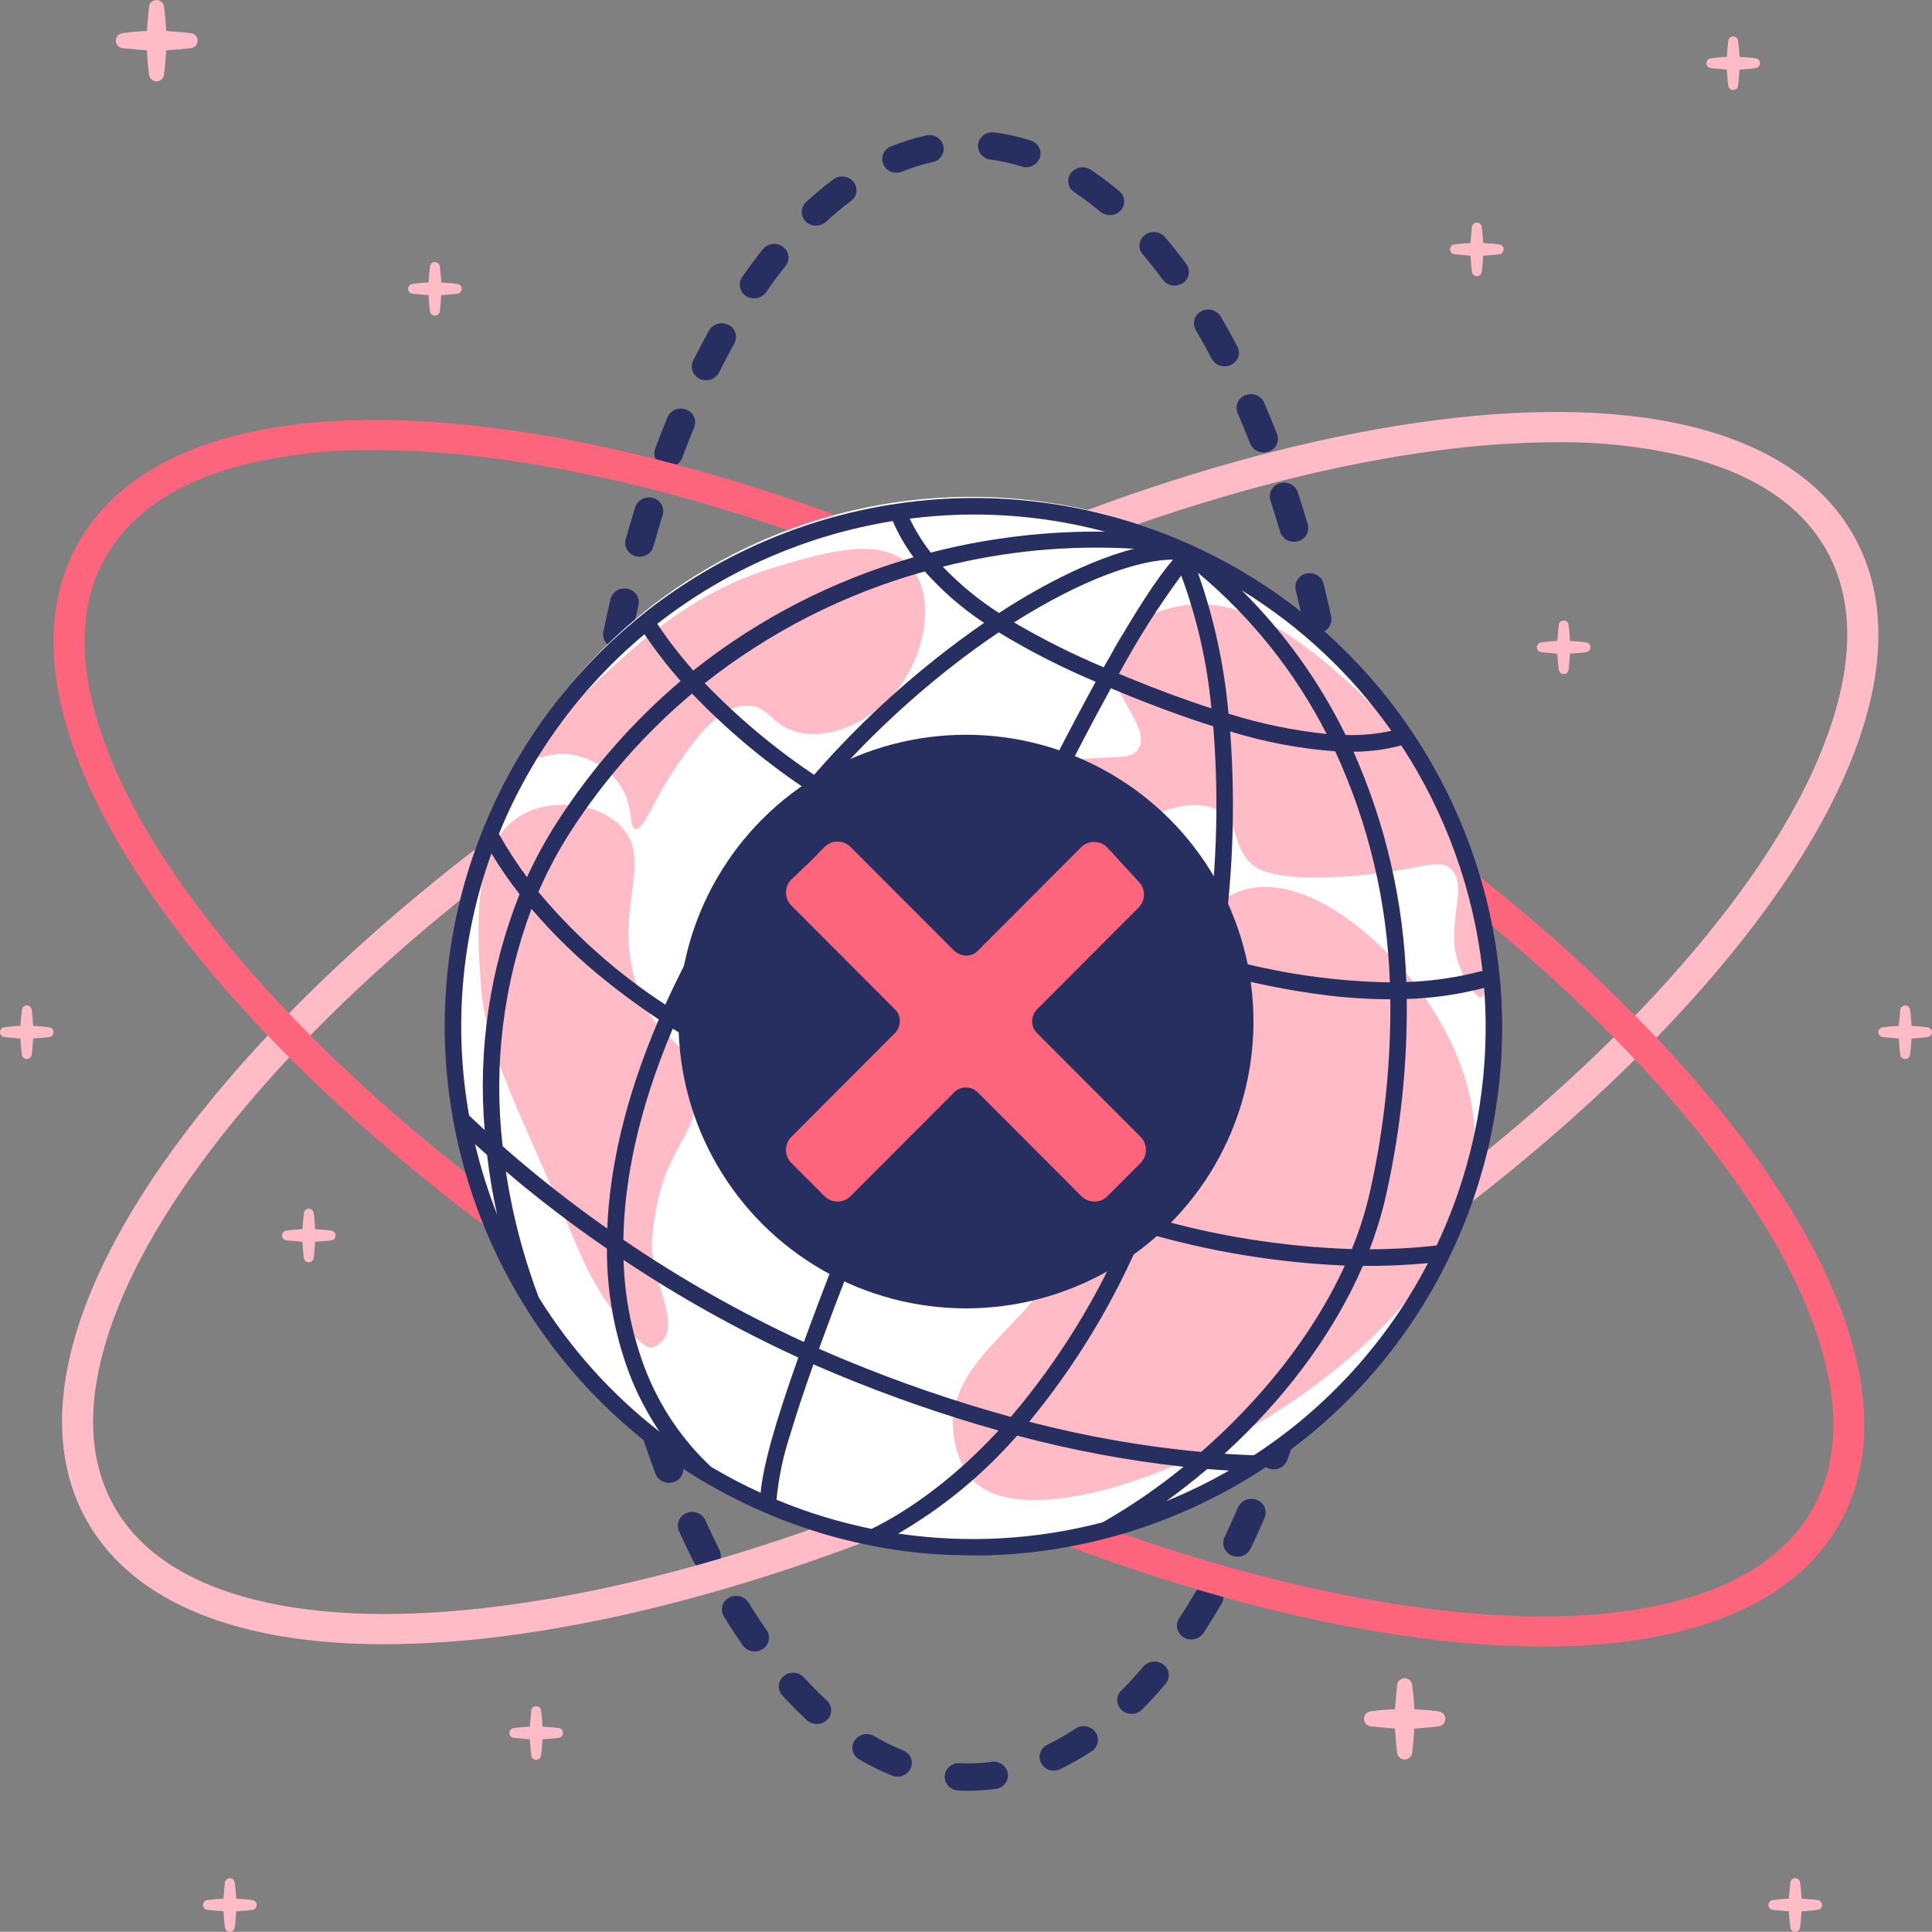 <?xml version="1.0" encoding="UTF-8"?>
<svg id="Calque_2" data-name="Calque 2" xmlns="http://www.w3.org/2000/svg" width="300.004" height="299.97" viewBox="0 0 300.004 299.97">
  <rect x="0" y="0" width="300.004" height="299.97" fill="#808080" stroke="none"/>
  <g id="ILLUSTRATIONS">
    <g id="Groupe_2890" data-name="Groupe 2890">
      <g id="Groupe_2870" data-name="Groupe 2870">
        <path id="Tracé_8303" data-name="Tracé 8303" d="m150.451,278.073c-.554,0-1.114-.015-1.66-.045-1.195-.035-2.135-1.031-2.101-2.226 0-.005 0-.011.001-.016.102-1.199,1.152-2.092,2.352-2,1.647.088,3.299.021,4.934-.2,1.19-.186,2.31.614,2.52,1.8.149,1.174-.682,2.247-1.856,2.396-.012.001-.023.003-.035.004-1.378.187-2.767.281-4.158.282l.003.005Zm-11.085-2.194c-.296 0-.589-.057-.863-.167-1.754-.708-3.453-1.546-5.083-2.506-.996-.558-1.351-1.818-.793-2.814.021-.037.042-.073.065-.108.677-1.006,2.021-1.31,3.066-.694h0c1.434.847,2.929,1.585,4.473,2.209,1.081.403,1.631,1.606,1.228,2.687-.012.031-.024.062-.037.093-.369.802-1.175,1.311-2.057,1.3h.001Zm24.285-.935c-1.202.029-2.199-.921-2.23-2.122.007-.816.483-1.556,1.223-1.9,1.502-.729,2.952-1.561,4.34-2.49,1.006-.672,2.362-.45,3.1.509.679.914.488,2.206-.426,2.885-.035.026-.071.051-.108.075l-.017.011c-1.561,1.045-3.192,1.98-4.882,2.8-.312.151-.654.23-1,.231v.001Zm-36.813-7.239c-.572.003-1.125-.209-1.548-.595-1.338-1.238-2.617-2.53-3.837-3.877-.757-.846-.686-2.146.161-2.903.035-.031.071-.061.107-.09.933-.741,2.277-.648,3.1.214,1.165,1.283,2.361,2.495,3.565,3.6.843.759.912,2.057.154,2.901-.031.034-.063.067-.095.099-.429.42-1.007.653-1.607.65l.001.001Zm48.869-1.578c-1.201.028-2.199-.923-2.228-2.124.002-.551.224-1.079.616-1.466,1.2-1.2,2.344-2.445,3.431-3.736.798-.916,2.17-1.056,3.136-.319.912.68,1.1,1.97.42,2.881-.027.037-.056.073-.086.108h0c-1.167,1.38-2.391,2.713-3.674,4-.43.424-1.01.661-1.614.657l-.001-.001Zm-58.519-9.686c-.738.006-1.432-.349-1.859-.951-1.016-1.467-1.989-2.956-2.918-4.468-.604-.97-.307-2.246.663-2.85.035-.022.071-.042.107-.062,1.052-.602,2.391-.28,3.055.734l.02.033c.887,1.447,1.816,2.869,2.787,4.267.651.935.421,2.221-.514,2.872-.036.025-.073.049-.111.072-.368.232-.795.354-1.23.354l0-.001Zm67.79-1.869c-1.201.027-2.198-.925-2.226-2.126.001-.401.12-.793.341-1.128.933-1.421,1.828-2.865,2.685-4.332.625-1.038,1.951-1.409,3.023-.845,1.027.507,1.449,1.75.942,2.778-.017.035-.036.07-.055.104l-.017.029c-.893,1.533-1.826,3.042-2.8,4.525-.423.627-1.133 1-1.889.993l-.004.002Zm-75.262-10.837c-.846.009-1.625-.459-2.013-1.211-.786-1.574-1.539-3.162-2.26-4.765-.473-1.05-.005-2.286,1.045-2.759.033-.015.065-.028.099-.041,1.113-.478,2.404.002,2.936,1.09l.015.033c.698,1.551,1.428,3.089,2.189,4.613.506,1.032.08,2.279-.951,2.785-.033.016-.067.032-.101.046-.301.137-.628.208-.959.209Zm82.452-2.017c-1.201.027-2.198-.924-2.227-2.125 0-.304.069-.605.2-.879.733-1.538,1.436-3.088,2.109-4.651.505-1.099,1.785-1.608,2.907-1.157,1.085.395,1.645,1.595,1.25,2.68-.011.031-.023.062-.036.092-.694,1.611-1.419,3.211-2.176,4.8-.382.77-1.171,1.253-2.03,1.243l.003-.003Zm-88.287-11.457c-.925.012-1.762-.55-2.1-1.411-.611-1.637-1.197-3.281-1.757-4.934-.357-1.106.25-2.293,1.356-2.65.026-.009.053-.017.08-.024,1.151-.371,2.389.234,2.805,1.369h0c.545,1.612,1.116,3.216,1.713,4.812.392,1.092-.175,2.294-1.266,2.686-.027.01-.055.019-.083.028-.24.082-.492.123-.745.124h-.003Zm93.9-2.1c-1.201.028-2.198-.922-2.228-2.123 0-.235.041-.467.12-.688.564-1.572,1.119-3.2,1.649-4.834.384-1.146,1.606-1.782,2.765-1.44,1.13.286,1.815,1.433,1.53,2.564-.006.024-.013.048-.02.072-.006.019-.012.039-.018.057-.538,1.659-1.101,3.311-1.689,4.954-.33.875-1.172,1.449-2.107,1.438h-.002Zm-98.439-11.823c-.988.014-1.865-.628-2.15-1.574-.47-1.675-.918-3.355-1.345-5.04-.278-1.137.419-2.284,1.556-2.561.021-.005.043-.01.064-.015,1.169-.298,2.364.385,2.7,1.544l.009.036c.417,1.65.856,3.295,1.317,4.935.296,1.132-.382,2.289-1.514,2.585-.021.005-.042.011-.063.015-.188.048-.382.072-.576.072l.002.003Zm102.8-2.152c-1.203.027-2.201-.925-2.229-2.128-0-.177.023-.353.069-.524.442-1.645.863-3.295,1.262-4.95.302-1.168,1.479-1.884,2.656-1.616,1.155.209,1.921,1.315,1.712,2.47-.004.02-.008.041-.012.061l-.009.037c-.409,1.7-.842,3.4-1.288,5.052-.276.959-1.159,1.614-2.157,1.6l-.004-.002Zm-106.234-12.053c-1.042.017-1.954-.699-2.183-1.716-.345-1.679-.678-3.4-.989-5.107-.196-1.162.587-2.263,1.749-2.459.017-.003.034-.005.051-.008,1.185-.226,2.333.534,2.588,1.713v.028c.305,1.675.628,3.346.971,5.015.213,1.159-.553,2.272-1.712,2.485-.017.003-.034.006-.052.009-.14.026-.282.039-.425.039l.002.001Zm109.525-2.183c-1.202.03-2.2-.92-2.231-2.122-0-.131.013-.262.038-.391.326-1.671.633-3.346.922-5.025.22-1.185,1.347-1.977,2.536-1.782,1.174.139,2.013,1.204,1.874,2.378-.002.013-.003.027-.005.04,0,.016-.006.033-.009.05-.293,1.708-.606,3.413-.938,5.115-.221,1.026-1.137,1.753-2.187,1.736v.001Zm-112.006-12.2c-1.09.017-2.028-.767-2.205-1.842-.241-1.714-.463-3.431-.668-5.15-.122-1.18.735-2.236,1.915-2.358.011-.001.022-.002.033-.003,1.194-.161,2.297.666,2.477,1.857v.025c.2,1.69.423,3.394.658,5.064.14,1.176-.699,2.244-1.876,2.384-.012.001-.024.003-.036.004h0c-.099.013-.2.019-.3.019h.002Zm114.35-2.206c-.093-0-.186-.006-.279-.017-1.181-.111-2.048-1.157-1.937-2.338.001-.011.002-.022.003-.033.221-1.689.425-3.379.612-5.071.153-1.195,1.238-2.044,2.435-1.906,1.187.081,2.083,1.109,2.002,2.296-.001.008-.001.017-.002.025v.029c-.189,1.715-.4,3.449-.624,5.154-.167,1.085-1.11,1.88-2.208,1.86l-.002.001Zm-115.961-12.294c-1.136.022-2.1-.829-2.219-1.959-.142-1.723-.266-3.448-.373-5.174-.033-1.196.909-2.192,2.105-2.226.003-0.0.007-0.0.01-0,1.184-.081,2.218.794,2.333,1.975.106,1.7.229,3.409.367,5.094.07,1.19-.838,2.212-2.029,2.282-.006 0-.013.001-.019.001h0c-.057,0-.115.007-.174.007l-.001-0Zm117.44-2.22c-.053,0-.1,0-.158-.005-1.192-.049-2.118-1.055-2.069-2.247 0-.007.001-.013.001-.02h0c.123-1.683.232-3.4.324-5.1.095-1.199,1.139-2.098,2.339-2.012,1.195.029,2.14,1.021,2.111,2.215-0.0.005-0.0.01-0.0.015-.093,1.726-.202,3.451-.329,5.176-.111,1.137-1.078,1.997-2.22,1.974l.001.004Zm-118.223-12.344c-1.18.027-2.168-.89-2.228-2.069-.046-1.727-.076-3.455-.089-5.182.054-1.231,1.096-2.185,2.327-2.131,1.142.05,2.062.956,2.129,2.098.014,1.7.045,3.422.089,5.107.003,1.2-.966,2.175-2.166,2.178h-.062l0-.001Zm118.883-2.224h-.041c-1.2.008-2.18-.958-2.188-2.158-0-.001-0-.003-0-.004h0c.032-1.686.048-3.4.048-5.107v-.18c.052-1.23,1.092-2.186,2.323-2.133,1.157.049,2.084.976,2.133,2.133v.18c0,1.728-.017,3.472-.049,5.184-.051,1.185-1.04,2.111-2.226,2.085Zm-118.883-12.352h-.057c-1.2-.001-2.172-.973-2.171-2.173v-.004h0c.044-1.725.108-3.469.186-5.182.132-1.197,1.202-2.065,2.4-1.948,1.136.061,2.031.991,2.05,2.128-.077,1.701-.138,3.401-.183,5.1-.055,1.182-1.042,2.104-2.225,2.079Zm118.768-2.4c-1.173.025-2.155-.881-2.225-2.052-.06-1.7-.137-3.42-.229-5.1-.05-1.193.876-2.201,2.069-2.251.005-0.0.01-0.0.015-.001,1.199-.098,2.254.788,2.363,1.987v.046c.093,1.708.171,3.451.232,5.18.014,1.198-.946,2.18-2.144,2.194-.002 0-.005 0-.007 0h-.077l.003-.003Zm-117.985-12.16c-.058.001-.117-.001-.175-.007-1.19-.058-2.109-1.069-2.051-2.26 0-.007.001-.014.001-.021h0c.14-1.721.3-3.459.472-5.167.139-1.196,1.213-2.058,2.41-1.935,1.189.067,2.098,1.085,2.032,2.274-0.0.009-.001.018-.002.026v.047c-.171,1.694-.326,3.389-.465,5.086-.12,1.131-1.085,1.981-2.222,1.957Zm117.074-2.4c-1.129.022-2.09-.819-2.217-1.941-.153-1.689-.325-3.4-.513-5.081-.094-1.186.791-2.223,1.977-2.317.008-.001.015-.001.023-.002,1.182-.136,2.258.693,2.428,1.871.19,1.709.365,3.447.521,5.163.081,1.188-.815,2.217-2.003,2.298-.008.001-.016.001-.025.002h0c-.065.005-.13.008-.194.008l.003-.001Zm-115.481-12.1c-1.203.027-2.201-.925-2.23-2.128 0-.093.007-.185.019-.277.24-1.715.498-3.427.775-5.137.24-1.181,1.379-1.955,2.566-1.742,1.165.157,1.986,1.225,1.837,2.391-.268,1.662-.525,3.361-.762,5.05-.177,1.076-1.115,1.86-2.205,1.843Zm113.739-2.382c-1.082.016-2.015-.757-2.2-1.823-.252-1.683-.523-3.364-.813-5.042-.166-1.17.648-2.253,1.818-2.419.014-.002.028-.004.042-.006,1.174-.196,2.294.57,2.537,1.735.295,1.707.571,3.417.828,5.13.15,1.173-.68,2.246-1.854,2.396-.012.002-.024.003-.036.004-.105.015-.212.022-.318.022l-.004.003Zm-111.268-12.009c-1.203.028-2.201-.923-2.23-2.126-0-.136.014-.272.041-.405.348-1.7.716-3.396,1.105-5.087.306-1.167,1.485-1.88,2.661-1.608,1.154.216,1.914,1.326,1.698,2.479-.002.013-.005.025-.007.038-.381,1.66-.743,3.324-1.085,4.992-.229,1.018-1.141,1.735-2.184,1.717l.001 0Zm108.646-2.358c-1.035.018-1.943-.688-2.18-1.695-.361-1.667-.741-3.326-1.142-4.979-.268-1.14.439-2.282,1.579-2.55.021-.005.041-.009.062-.014,1.172-.29,2.363.402,2.69,1.564l.01.044c.4,1.669.8,3.377,1.164,5.076.228,1.153-.523,2.272-1.676,2.5-.018.004-.037.007-.055.01-.149.029-.3.044-.452.044h-0Zm-105.217-11.851c-1.203.027-2.201-.925-2.229-2.128 0-.184.026-.368.075-.545.467-1.676.959-3.346,1.478-5.009.387-1.145,1.611-1.778,2.769-1.434,1.129.29,1.809,1.439,1.52,2.568-.006.024-.013.047-.02.071-.505,1.627-.987,3.26-1.446,4.9-.284.948-1.162,1.592-2.151,1.578l.004-.001Zm101.62-2.32c-.979.014-1.851-.617-2.144-1.551-.48-1.633-.983-3.26-1.51-4.88-.344-1.112.28-2.293,1.392-2.636.025-.008.05-.015.076-.022,1.155-.358,2.386.26,2.788,1.4.539,1.657,1.054,3.321,1.545,4.992.312,1.125-.347,2.289-1.472,2.601-.024.007-.047.013-.071.018-.196.052-.397.079-.6.079l-.004-.001Zm-97.1-11.606c-1.201.028-2.198-.922-2.228-2.123 0-.243.044-.485.129-.713.611-1.638,1.249-3.266,1.916-4.885.482-1.11,1.751-1.645,2.882-1.214,1.095.373,1.679,1.563,1.306,2.658-.01.03-.021.06-.033.089l-.008.021c-.636,1.542-1.264,3.143-1.865,4.754-.338.863-1.175,1.426-2.101,1.413l.002-0Zm92.386-2.26c-.913.011-1.741-.538-2.087-1.383-.619-1.585-1.267-3.159-1.942-4.724-.456-1.06.034-2.289,1.094-2.744.031-.013.062-.026.094-.038,1.119-.461,2.403.037,2.918,1.132l.014.031c.695,1.609,1.361,3.228,2,4.859.407,1.086-.142,2.296-1.228,2.704-.026.01-.053.019-.08.028-.251.09-.515.136-.782.136l-.001-.001Zm-86.572-11.214c-1.201.027-2.198-.924-2.227-2.125 0-.316.074-.628.215-.911.786-1.577,1.607-3.138,2.464-4.682.611-1.047,1.933-1.434,3.012-.883,1.034.493,1.473,1.732.98,2.766-.017.035-.035.07-.054.105h0c-.807,1.453-1.607,2.973-2.376,4.516-.388.753-1.167,1.223-2.014,1.214Zm80.514-2.162c-.831.009-1.599-.444-1.995-1.175-.8-1.529-1.634-3.032-2.472-4.463-.586-.983-.264-2.254.719-2.839.036-.021.072-.042.109-.061,1.062-.584,2.396-.238,3.04.789l.021.036c.872,1.487,1.738,3.048,2.569,4.636.526,1.021.124,2.274-.896,2.8-.034.018-.069.034-.104.05-.311.147-.651.224-.995.224l.004.003Zm-73.065-10.557c-1.201.027-2.198-.925-2.226-2.126.001-.418.13-.825.369-1.168,1.016-1.47,2.083-2.908,3.2-4.313.765-.942,2.13-1.128,3.119-.424.936.646,1.171,1.928.525,2.864-.026.037-.052.073-.081.109l-.012.015c-1.056,1.333-2.066,2.696-3.03,4.089-.429.603-1.125.957-1.865.949l.001.005Zm65.3-1.988c-.717.007-1.395-.327-1.827-.9-1-1.364-2.052-2.693-3.155-3.988-.721-.878-.594-2.175.284-2.897.035-.029.072-.057.109-.083.948-.7,2.272-.571,3.066.3,1.165,1.371,2.279,2.779,3.342,4.224.677.916.482,2.207-.434,2.884-.036.026-.072.051-.109.075-.379.252-.824.387-1.279.386l.003-.001Zm-55.676-9.303c-1.201.027-2.198-.924-2.227-2.125.003-.579.247-1.13.674-1.521,1.348-1.253,2.76-2.433,4.233-3.536.975-.723,2.345-.564,3.128.364.725.876.602,2.174-.274,2.899-.035.029-.071.057-.108.083-1.348,1.009-2.64,2.089-3.873,3.235-.423.389-.978.603-1.553.601Zm45.621-1.634c-.539.002-1.062-.187-1.475-.533-1.283-1.084-2.627-2.093-4.027-3.022-.961-.61-1.246-1.884-.636-2.846.024-.037.049-.074.075-.11.731-.968,2.087-1.202,3.1-.535,1.543,1.024,3.026,2.136,4.44,3.332.878.719,1.007,2.014.288,2.892-.03.037-.062.073-.095.108-.433.461-1.038.72-1.67.717l0-.003Zm-33.121-6.589c-1.202.03-2.2-.919-2.231-2.121.009-.868.546-1.643,1.355-1.957,1.776-.726,3.61-1.298,5.484-1.71,1.176-.27,2.354.444,2.659,1.612.246,1.147-.485,2.276-1.632,2.522-.011.002-.022.005-.034.007-1.617.357-3.2.852-4.732,1.48-.277.111-.572.168-.87.167Zm20.129-.853c-.24-0-.478-.037-.707-.11-1.571-.503-3.185-.864-4.821-1.078-1.18-.112-2.046-1.16-1.934-2.34.001-.011.002-.022.003-.033.189-1.19,1.297-2.009,2.49-1.841l.04.005c1.913.25,3.799.671,5.636,1.258,1.114.321,1.758,1.485,1.436,2.599-.008.029-.018.059-.027.088-.327.885-1.177,1.467-2.12,1.452h.004Z" style="fill: #272f60;"/>
      </g>
      <g id="Groupe_2871" data-name="Groupe 2871">
        <path id="Tracé_8304" data-name="Tracé 8304" d="m59.678,255.321c-22.633,0-38.638-6.407-45.887-18.652-9.118-15.394-3.12-37.857,16.89-63.251,19.564-24.83,50.313-49.745,86.582-70.156s73.776-33.909,105.619-38.009c32.566-4.193,55.523,1.973,64.641,17.368s3.12,37.857-16.89,63.251c-19.566,24.83-50.314,49.745-86.582,70.156s-73.779,33.91-105.622,38.01c-6.217.826-12.48,1.255-18.751,1.283ZM241.604,68.67c-6.051.029-12.093.445-18.091,1.244-31.23,4.022-68.107,17.312-103.843,37.422-35.736,20.11-65.983,44.595-85.17,68.948-9.232,11.718-15.372,22.731-18.243,32.733-2.878,10.024-2.3,18.539,1.7,25.307s11.287,11.511,21.632,14.095c10.322,2.577,23.176,2.9,38.2.967,31.231-4.022,68.11-17.312,103.844-37.422l1.205,2.034-1.205-2.034c35.734-20.109,65.981-44.6,85.17-68.949,9.233-11.718,15.37-22.731,18.242-32.732,2.879-10.024,2.3-18.539-1.7-25.308s-11.288-11.511-21.633-14.095c-6.588-1.55-13.34-2.292-20.108-2.21Z" style="fill: #ffbcc6;"/>
      </g>
      <g id="Groupe_2872" data-name="Groupe 2872">
        <path id="Tracé_8305" data-name="Tracé 8305" d="m239.6,255.681c22.563,0,38.517-6.377,45.745-18.567,9.09-15.324,3.11-37.683-16.837-62.962-19.5-24.716-50.157-49.517-86.314-69.835s-73.547-33.754-105.291-37.835c-32.465-4.174-55.351,1.964-64.441,17.289s-3.11,37.683,16.837,62.962c19.505,24.716,50.158,49.517,86.313,69.835s73.55,33.754,105.294,37.835c6.198.823,12.442,1.249,18.694,1.278ZM58.239,69.883c6.032.029,12.056.442,18.035,1.238,31.133,4,67.9,17.233,103.52,37.25s65.778,44.391,84.906,68.632c9.2,11.665,15.325,22.627,18.186,32.583,2.869,9.978,2.3,18.454-1.7,25.191s-11.252,11.459-21.567,14.029c-10.29,2.565-23.1,2.889-38.085.962-31.134-4-67.9-17.233-103.521-37.251l-1.2,2.025,1.2-2.025c-35.621-20.011-65.774-44.39-84.904-68.631-9.2-11.665-15.323-22.627-18.186-32.583-2.87-9.978-2.3-18.454,1.7-25.192s11.252-11.458,21.566-14.03c6.57-1.542,13.302-2.281,20.05-2.198Z" style="fill: #fd657c;"/>
      </g>
      <g id="Groupe_2873" data-name="Groupe 2873">
        <circle id="Ellipse_439" data-name="Ellipse 439" cx="150.792" cy="158.151" r="81" style="fill: #fff;"/>
      </g>
      <g id="Groupe_2875" data-name="Groupe 2875">
        <g id="Groupe_2874" data-name="Groupe 2874">
          <path id="Tracé_8306" data-name="Tracé 8306" d="m229.002,176.964c.023-11.69-7.3-21.509-8.711-23.4-5.456-7.315-17.222-18.177-27.11-15.4-3.433.964-6.555,4.235-12.8,10.778-7.386,7.739-7.866,10.652-11.3,11.161-6.8,1.006-9.836-9.651-17.039-9.471-7.3.183-16.054,11.423-14.357,20.129,2.417,12.406,24.619,12.3,25.813,23.009,1.1,9.9-17.155,16.219-15.414,29.11.1.773.682,5.046,3.572,7.512,13.7,11.694,77.285-19.047,77.351-53.428l-.005 0Zm-148.1-50.352c4.625-2.7,12.12-2.081,15.687,1.867,5.089,5.632-1.946,13.484,2.646,25.533,3.129,8.209,7.242,6.785,8.433,13.058,1.946,10.255-4.863,8.955-6.393,25.008-.662,6.941,5.883,14.933-.026,17.187-1.234.471-7.46-5.767-11.443-15.227-9.1-21.615-14.458-30.945-15.139-41.1-.574-8.546-1.466-21.836,6.236-26.323l-.001-.003Z" style="fill: #ffbcc6;"/>
          <path id="Tracé_8307" data-name="Tracé 8307" d="m144.789,134.755c-.017,3.686,1.444,7.225,4.055,9.827.653.625,5.151,4.8,9.73,3.623,3.728-.959,3.826-4.521,10.532-12.937,3.055-3.833,4.639-5.783,7.417-7.415.878-.516,8.346-4.787,12.985-1.79,3.137,2.026,1.681,5.246,4.855,8.1.874.785,3.334,2.651,14.431,1.935,11.572-.746,14.564-3.14,16.588-1.085,3.043,3.091-2.069,10.186,2.274,17.077.31.49,1.536,2.947,2.335,2.74,1.449-.375.446-9.176-.134-12.805-3.262-20.4-18.216-34.062-20.066-35.708-6.2-5.514-16.246-14.449-27.076-12.126-1.357.291-8.192,1.931-9.765,6.688-1.98,5.986,6.059,11.81,3.833,15.383-1.368,2.2-4.765.572-13.173,2.315-4.3.891-8.415,1.743-12.246,4.845-1.707,1.382-6.4,5.182-6.575,11.338l0-.005Zm-56.96-17.68c3.345.26,6.406,1.979,8.369,4.7,2.349,3.379,1.342,6.71,2.467,6.947,1.278.269,2.558-4.028,6.1-9.291,2.734-4.058,6.707-9.956,11.369-9.869,3.236.06,3.54,2.944,7.458,4.053,5.476,1.549,12.267-1.994,15.942-6.766,4.24-5.509,5.865-14.657,1.67-19.065-4.379-4.6-13.153-2-20.678.241-12.619,3.75-20.456,10.975-27.507,17.476-5.7,5.254-10.409,10.8-9.537,11.919.424.539,1.746-.489,4.347-.345v0Z" style="fill: #ffbcc6;"/>
        </g>
        <path id="Tracé_8308" data-name="Tracé 8308" d="m232.968,152.66c-1.147-13.456-5.572-26.427-12.89-37.777-.467-.733-.95-1.458-1.45-2.174-7.228-10.495-16.818-19.148-28-25.261-1.327-.733-2.675-1.424-4.044-2.073-.651-.309-1.306-.613-1.963-.912-.136-.056-.27-.118-.405-.174-.151-.069-.3-.13-.444-.2-.459-.2-.912-.39-1.374-.579-.213-.088-.432-.178-.647-.26-.85-.344-1.706-.673-2.568-.988-.356-.125-.7-.255-1.063-.375-.858-.298-1.72-.584-2.587-.857-1.051-.328-2.108-.634-3.171-.917-10.458-2.806-21.371-3.499-32.1-2.039-.866.121-1.728.25-2.582.39-13.486,2.271-26.199,7.851-37,16.24-.676.526-1.343,1.063-2,1.61-9.851,8.158-17.645,18.519-22.752,30.246-.236.539-.468,1.087-.692,1.631-.2.485-.391.966-.585,1.454-5.04,12.891-6.714,26.852-4.866,40.569.2,1.471.43,2.938.712,4.388,1.881,9.931,5.568,19.432,10.877,28.033,6.866,11.146,16.31,20.48,27.535,27.216h.006c2.96,1.77,6.028,3.354,9.185,4.742.6.268,1.2.522,1.812.773.414.17.824.333,1.241.5,3.3,1.298,6.68,2.381,10.119,3.245,1.461.365,2.926.689,4.394.972,3.185.614,6.405,1.036,9.641,1.263-.148.008,3.973.215,7.512.186h.014c15.119-.342,29.853-4.831,42.595-12.976,1.255-.8,2.489-1.633,3.7-2.5,10.907-7.82,19.714-18.212,25.64-30.254.83-1.675,1.6-3.378,2.31-5.109,4.967-12.025,6.987-25.064,5.89-38.029l-0-.004Zm-2.762-1.911c-3.865,1.028-7.835,1.613-11.832,1.743-.395-12.339-3.18-24.484-8.2-35.763,2.504-.007,4.997-.336,7.417-.98,6.893,10.515,11.215,22.505,12.615,35Zm-75.114-52.555c4.818,2.929,9.848,5.494,15.048,7.673-.458.828-.926,1.695-1.413,2.594-4.414,8.172-9.075,17.482-13.776,27.494-9.169-4.032-18.001-8.79-26.413-14.227,5.778-6.606,12.157-12.66,19.055-18.085,2.563-2.009,5.062-3.826,7.499-5.449v0Zm17.413,8.682c.489.208.98.41,1.477.614,5.194,2.138,9.997,3.903,14.409,5.294.024.245.041.487.062.738.867,11.495.431,23.052-1.3,34.449-8.348-2.454-16.553-5.372-24.577-8.739-1.769-.728-3.53-1.474-5.284-2.237,4.346-9.252,8.656-17.91,12.764-25.606.807-1.509,1.622-3.014,2.446-4.513l.003-0Zm18.262,3.947c-.655-7.469-2.252-14.826-4.755-21.894,8.285,6.914,15.085,15.433,19.99,25.045-5.171-.54-10.274-1.596-15.235-3.151Zm-7.342-21.457c2.455,6.641,4.029,13.576,4.682,20.626-4.067-1.308-8.451-2.93-13.152-4.867-.4-.163-.8-.329-1.192-.5,2.86-5.307,6.089-10.407,9.663-15.261l-.001.002Zm7.6,24.212c5.301,1.642,10.772,2.677,16.306,3.087,5.202,11.271,8.087,23.473,8.483,35.88-8.858-.157-17.658-1.464-26.18-3.886,1.8-11.602,2.267-23.373,1.39-35.081h.001Zm-8.878-26.684c-2.326,2.73-5.711,7.728-10.756,16.727-4.792-2.011-9.444-4.34-13.926-6.971,10.634-6.751,19.534-9.77,24.68-9.755l.002-.001Zm-28.273,51.377c-4.846,10.416-9.713,21.535-14.384,32.888-.405.982-.807,1.965-1.206,2.948-11.545-4.924-22.829-10.281-32.8-16.7.503-1.133,1.023-2.257,1.559-3.37,5.297-10.916,11.952-21.118,19.807-30.365,8.599,5.586,17.636,10.467,27.023,14.594l.001.005Zm-12.018,33.864c4.645-11.287,9.509-22.4,14.356-32.817,1.791.779,3.591,1.54,5.4,2.283,8.21,3.441,16.604,6.424,25.144,8.934-1.847,11.278-4.809,22.345-8.843,33.038-.589,1.567-1.204,3.124-1.846,4.67-10.425-3.187-20.676-6.918-30.711-11.178-1.573-.647-3.144-1.301-4.713-1.96.4-.992.805-1.983,1.215-2.972l-.002.002Zm38.455,12.348c4.05-10.77,7.038-21.91,8.921-33.262,5.457,1.494,11.012,2.601,16.624,3.314,3.328.415,6.678.627,10.031.635.111,9.892-.914,19.764-3.054,29.423-.697,3.2-1.672,6.334-2.913,9.365-10.626-.349-21.165-2.029-31.373-5,.61-1.483,1.197-2.976,1.76-4.477l.004.002Zm-25.186-89.3c-3.184-2.04-6.113-4.453-8.725-7.188,9.698-2.447,19.716-3.388,29.7-2.788-5.8,1.493-13.11,4.863-20.975,9.975v.001Zm-2.313,1.538c-9.742,6.741-18.61,14.666-26.4,23.592-6.15-4.122-11.839-8.892-16.971-14.228,10.12-7.998,21.732-13.898,34.159-17.354,2.71,3.052,5.806,5.738,9.211,7.99h.001Zm-28.072,25.539c-7.943,9.336-14.664,19.646-20,30.681-.486,1.015-.961,2.034-1.425,3.059-7.403-4.819-14.045-10.715-19.709-17.493,1.459-3.381,3.204-6.632,5.216-9.717,5.142-7.909,11.423-15.016,18.64-21.092,5.221,5.459,11.013,10.341,17.277,14.562l.001 0Zm-30.621,30.075c2.6,2.1,5.336,4.078,8.174,5.972-5.421,12.669-7.637,23.468-8,32.463-5.643-3.959-11.064-8.225-16.24-12.778-1.451-12.469.084-25.104,4.476-36.863,3.494,4.099,7.375,7.852,11.59,11.206Zm10.35,7.394c10.17,6.517,21.516,11.906,32.84,16.747-5.422,13.292-9.5,23.727-12.475,31.911-9.771-4.504-19.149-9.815-28.037-15.877.137-8.926,2.178-19.818,7.672-32.783v.002Zm35.2,17.744c1.574.662,3.145,1.316,4.713,1.961,10.028,4.251,20.266,7.99,30.674,11.201-4.501,10.657-10.601,20.566-18.089,29.385-8.726-2.407-17.295-5.351-25.658-8.817-1.384-.57-2.761-1.158-4.13-1.763,3-8.269,7.112-18.78,12.489-31.965l.001-.002Zm37.875,13.874c10.179,2.982,20.682,4.72,31.279,5.174-5.063,11.095-13.341,21.107-22.312,28.94-9.008-.847-17.934-2.416-26.692-4.691,7.318-8.887,13.29-18.8,17.725-29.423Zm38.508-77.865c-2.331.508-4.716.727-7.1.653-4.087-8.326-9.532-15.914-16.112-22.452,9.136,5.614,17.033,13.031,23.208,21.798l.004.001Zm-44.457-30.923c-8.787-.118-17.554.89-26.085,3-.324.081-.648.162-.974.25-1.284-1.63-2.38-3.399-3.267-5.274,10.143-1.296,20.44-.61,30.321,2.022l.005.002Zm-32.974-1.646c.864,1.99,1.949,3.875,3.235,5.622-12.447,3.553-24.069,9.53-34.2,17.586-2.028-2.286-3.897-4.708-5.594-7.249,10.645-8.316,23.22-13.806,36.555-15.96l.004.001Zm-61.014,48.257c4.88-11.904,12.593-22.436,22.468-30.681,1.71,2.539,3.585,4.963,5.612,7.256-7.352,6.251-13.753,13.541-19,21.641-1.838,2.817-3.461,5.768-4.856,8.828-1.592-2.143-3.047-4.385-4.356-6.711l.132-.333Zm-1.294,3.362c1.329,2.192,2.785,4.305,4.362,6.326-4.623,11.622-6.476,24.16-5.414,36.622-.812-.747-1.618-1.501-2.417-2.261-2.429-13.631-1.234-27.66,3.465-40.684l.004-.003Zm-2.546,45.134c.615.571,1.242,1.134,1.871,1.69.358,3.101.875,6.181,1.549,9.229-1.397-3.555-2.541-7.204-3.424-10.92l.004.001Zm9.9,23.82c-.923-2.431-1.744-4.897-2.461-7.4-1.15-4.003-2.037-8.076-2.654-12.195,1.765,1.507,3.56,2.979,5.384,4.416,3.35,2.639,6.783,5.168,10.3,7.587h.006c-.028,6.596,1.14,13.143,3.448,19.322,1.222,3.197,2.804,6.245,4.714,9.086-7.43-5.774-13.774-12.824-18.734-20.82l-.003.004Zm26.759,26.295c-4.595-4.294-8.137-9.592-10.349-15.48-1.998-5.332-3.095-10.96-3.246-16.652,8.631,5.758,17.703,10.824,27.132,15.152-3.73,10.495-5.486,16.98-5.854,21-2.63-1.199-5.193-2.54-7.678-4.018h-.005l0-.002Zm10.46,5.225l-.313-.129c.337-3.488,1.067-6.926,2.177-10.249.89-3,2.067-6.571,3.563-10.778,1.333.591,2.673,1.163,4.018,1.716,8.066,3.341,16.322,6.202,24.725,8.569-8.148,8.808-15.6,13.267-19.718,15.273-4.947-1.008-9.788-2.483-14.456-4.406l.004.004Zm18.584,5.131c6.946-4.027,13.186-9.166,18.469-15.212,8.48,2.26,17.119,3.878,25.842,4.839-3.91,3.196-8.077,6.062-12.459,8.571-.048.025-.098.046-.15.063-.008,0-.01.009-.016.007-10.337,2.705-21.115,3.293-31.685,1.727l-.001.005Zm41.639-5.039c2.184-1.577,4.302-3.24,6.354-4.987,1.129.1,2.251.179,3.373.24-3.131,1.8-6.381,3.385-9.726,4.745l-.001.002Zm13.6-7.122c-1.515-.049-3.038-.13-4.567-.233,8.807-8.039,16.68-18.045,21.478-29.166,3.376.026,6.752-.12,10.113-.437-6.284,12.108-15.592,22.385-27.02,29.834l-.004.002Zm17.97-31.987c1.11-2.879,1.996-5.841,2.649-8.857,2.18-9.851,3.225-19.919,3.114-30.007,4.058-.12,8.089-.698,12.017-1.722.962,12.389-1.008,24.831-5.751,36.317-.509,1.239-1.05,2.465-1.624,3.676-3.455.389-6.928.587-10.405.594v-.001Z" style="fill: #272f60;"/>
      </g>
      <g id="Groupe_2876" data-name="Groupe 2876">
        <path id="Tracé_8309" data-name="Tracé 8309" d="m22.798,4.812c.167-2.089.334-3.676.334-3.676.019-.646.558-1.154,1.204-1.135.619.018,1.117.516,1.135,1.135,0,0,.25,1.671.334,3.676.418,0,.752.084,1.086.084,1.5.083,2.59.25,2.59.25.646-.019,1.185.489,1.204,1.135s-.489,1.185-1.135,1.204c-.023.001-.046.001-.068,0,0,0-1.086.167-2.59.25-.334,0-.668.084-1.086.084,0,.418-.084.752-.084,1.086-.083,1.5-.25,2.59-.25,2.59-.019.646-.558,1.154-1.204,1.135-.619-.018-1.117-.516-1.135-1.135,0,0-.167-1.086-.25-2.59,0-.334-.084-.752-.084-1.086-2.005-.167-3.676-.334-3.676-.334-.646-.019-1.154-.558-1.135-1.204.018-.619.516-1.117,1.135-1.135,1.219-.175,2.446-.287,3.676-.334Z" style="fill: #ffbcc6;"/>
      </g>
      <g id="Groupe_2877" data-name="Groupe 2877">
        <path id="Tracé_8310" data-name="Tracé 8310" d="m66.544,43.863c.109-1.368.219-2.408.219-2.408,0-.423.343-.767.766-.767.423,0,.767.343.767.767,0,0,.164,1.095.219,2.408.274,0,.493.055.712.055.985.055,1.7.164,1.7.164.423,0,.766.343.766.766,0,.423-.343.767-.766.767,0,0-.712.109-1.7.164-.219,0-.438.055-.712.055,0,.274-.055.493-.055.712-.055.985-.164,1.7-.164,1.7,0,.423-.343.766-.767.766-.423,0-.766-.343-.766-.766,0,0-.109-.712-.164-1.7,0-.219-.055-.493-.055-.712-1.314-.109-2.408-.219-2.408-.219-.423,0-.767-.343-.767-.767,0-.423.343-.766.767-.766h0c.798-.115,1.602-.188,2.408-.219Z" style="fill: #ffbcc6;"/>
      </g>
      <g id="Groupe_2878" data-name="Groupe 2878">
        <path id="Tracé_8311" data-name="Tracé 8311" d="m268.144,8.833c.109-1.368.219-2.408.219-2.408,0-.423.343-.767.767-.767.423,0,.766.343.766.767,0,0,.164,1.095.219,2.408.274,0,.493.055.712.055.985.055,1.7.164,1.7.164.423,0,.766.343.766.766,0,.423-.343.767-.766.767,0,0-.712.109-1.7.164-.219,0-.438.055-.712.055,0,.274-.055.493-.055.712-.055.985-.164,1.7-.164,1.7,0,.423-.343.767-.766.767-.423,0-.767-.343-.767-.767,0,0-.109-.712-.164-1.7,0-.219-.055-.493-.055-.712-1.314-.109-2.408-.219-2.408-.219-.423,0-.766-.343-.766-.767,0-.423.343-.766.766-.766.798-.115,1.602-.188,2.408-.219Z" style="fill: #ffbcc6;"/>
      </g>
      <g id="Groupe_2879" data-name="Groupe 2879">
        <path id="Tracé_8312" data-name="Tracé 8312" d="m228.339,37.733c.109-1.368.219-2.408.219-2.408,0-.423.343-.767.767-.767.423,0,.766.343.766.767,0,0,.164,1.095.219,2.408.274,0,.493.055.712.055.985.055,1.7.164,1.7.164.423,0,.766.343.766.767,0,.423-.343.766-.766.766h0s-.712.109-1.7.164c-.219,0-.438.055-.712.055,0,.274-.055.493-.055.712-.055.985-.164,1.7-.164,1.7,0,.423-.343.767-.766.767-.423,0-.767-.343-.767-.767,0,0-.109-.712-.164-1.7,0-.219-.055-.493-.055-.712-1.314-.109-2.408-.219-2.408-.219-.423,0-.766-.343-.766-.766,0-.423.343-.767.766-.767.798-.115,1.602-.188,2.408-.219Z" style="fill: #ffbcc6;"/>
      </g>
      <g id="Groupe_2880" data-name="Groupe 2880">
        <path id="Tracé_8313" data-name="Tracé 8313" d="m241.822,99.526c.109-1.368.219-2.408.219-2.408,0-.423.343-.767.767-.767.423,0,.766.343.766.767,0,0,.164,1.095.219,2.408.274,0,.493.055.712.055.985.055,1.7.164,1.7.164.423,0,.766.343.766.766,0,.423-.343.767-.766.767h0s-.712.109-1.7.164c-.219,0-.438.055-.712.055,0,.274-.055.493-.055.712-.055.985-.164,1.7-.164,1.7,0,.423-.343.767-.766.767-.423,0-.767-.343-.767-.767,0,0-.109-.712-.164-1.7,0-.219-.055-.493-.055-.712-1.314-.109-2.408-.219-2.408-.219-.423,0-.766-.343-.766-.767,0-.423.343-.766.766-.766.798-.115,1.602-.188,2.408-.219Z" style="fill: #ffbcc6;"/>
      </g>
      <g id="Groupe_2881" data-name="Groupe 2881">
        <path id="Tracé_8314" data-name="Tracé 8314" d="m294.854,159.293c.109-1.368.219-2.408.219-2.408,0-.423.343-.767.767-.767.423,0,.766.343.766.767,0,0,.164,1.095.219,2.408.274,0,.493.055.712.055.985.055,1.7.164,1.7.164.423,0,.766.343.766.766,0,.423-.343.767-.766.767,0,0-.712.109-1.7.164-.219,0-.438.055-.712.055,0,.274-.055.493-.055.712-.055.985-.164,1.7-.164,1.7,0,.423-.343.767-.766.767-.423,0-.767-.343-.767-.767,0,0-.109-.712-.164-1.7,0-.219-.055-.493-.055-.712-1.314-.109-2.408-.219-2.408-.219-.423,0-.766-.343-.766-.767,0-.423.343-.766.766-.766.798-.115,1.602-.188,2.408-.219Z" style="fill: #ffbcc6;"/>
      </g>
      <g id="Groupe_2882" data-name="Groupe 2882">
        <path id="Tracé_8315" data-name="Tracé 8315" d="m216.612,265.403c.167-2.089.334-3.676.334-3.676.019-.646.558-1.154,1.204-1.135.619.018,1.117.516,1.135,1.135,0,0,.25,1.671.334,3.676.418,0,.752.084,1.086.084,1.5.083,2.59.25,2.59.25.646.019,1.154.558,1.135,1.204-.018.619-.516,1.117-1.135,1.135,0,0-1.086.167-2.59.25-.334,0-.668.084-1.086.084,0,.418-.084.752-.084,1.086-.083,1.5-.25,2.59-.25,2.59-.019.646-.558,1.154-1.204,1.135-.619-.018-1.117-.516-1.135-1.135,0,0-.167-1.086-.25-2.59,0-.334-.084-.752-.084-1.086-2.005-.167-3.676-.334-3.676-.334-.646-.019-1.154-.558-1.135-1.204.018-.619.516-1.117,1.135-1.135,1.219-.175,2.446-.287,3.676-.334Z" style="fill: #ffbcc6;"/>
      </g>
      <g id="Groupe_2883" data-name="Groupe 2883">
        <path id="Tracé_8316" data-name="Tracé 8316" d="m82.274,268.111c.109-1.368.219-2.408.219-2.408,0-.423.343-.766.766-.766.423,0,.767.343.767.766,0,0,.164,1.095.219,2.408.274,0,.493.055.712.055.985.055,1.7.164,1.7.164.423,0,.767.343.767.767,0,.423-.343.766-.767.766h0s-.712.109-1.7.164c-.219,0-.438.055-.712.055,0,.274-.055.493-.055.712-.055.985-.164,1.7-.164,1.7,0,.423-.343.766-.767.766-.423,0-.766-.343-.766-.766,0,0-.109-.712-.164-1.7,0-.219-.055-.493-.055-.712-1.314-.109-2.408-.219-2.408-.219-.423,0-.767-.343-.767-.766,0-.423.343-.767.767-.767.798-.115,1.602-.188,2.408-.219Z" style="fill: #ffbcc6;"/>
      </g>
      <g id="Groupe_2884" data-name="Groupe 2884">
        <path id="Tracé_8317" data-name="Tracé 8317" d="m34.701,294.821c.109-1.368.219-2.408.219-2.408,0-.423.343-.766.766-.766.423,0,.767.343.767.766,0,0,.164,1.095.219,2.408.274,0,.493.055.712.055.985.055,1.7.164,1.7.164.423,0,.767.343.767.767,0,.423-.343.766-.767.766,0,0-.712.109-1.7.164-.219,0-.438.055-.712.055,0,.274-.055.493-.055.712-.055.985-.164,1.7-.164,1.7,0,.423-.343.766-.767.766-.423,0-.766-.343-.766-.766,0,0-.109-.712-.164-1.7,0-.219-.055-.493-.055-.712-1.314-.109-2.408-.219-2.408-.219-.423,0-.767-.343-.767-.766,0-.423.343-.767.767-.767.798-.115,1.602-.188,2.408-.219Z" style="fill: #ffbcc6;"/>
      </g>
      <g id="Groupe_2885" data-name="Groupe 2885">
        <path id="Tracé_8318" data-name="Tracé 8318" d="m3.174,159.293c.109-1.368.219-2.408.219-2.408,0-.423.343-.767.767-.767.423,0,.766.343.766.767,0,0,.164,1.095.219,2.408.274,0,.493.055.712.055.985.055,1.7.164,1.7.164.423,0,.766.343.766.766,0,.423-.343.767-.766.767h0s-.712.109-1.7.164c-.219,0-.438.055-.712.055,0,.274-.055.493-.055.712-.055.985-.164,1.7-.164,1.7,0,.423-.343.767-.766.767-.423,0-.767-.343-.767-.767,0,0-.109-.712-.164-1.7,0-.219-.055-.493-.055-.712-1.314-.109-2.408-.219-2.408-.219-.423,0-.766-.343-.766-.767,0-.423.343-.766.766-.766.798-.115,1.602-.188,2.408-.219Z" style="fill: #ffbcc6;"/>
      </g>
      <g id="Groupe_2886" data-name="Groupe 2886">
        <path id="Tracé_8319" data-name="Tracé 8319" d="m46.961,190.86c.109-1.368.219-2.408.219-2.408,0-.423.343-.767.766-.767.423,0,.767.343.767.767,0,0,.164,1.095.219,2.408.274,0,.493.055.712.055.985.055,1.7.164,1.7.164.423,0,.766.343.766.766,0,.423-.343.767-.766.767,0,0-.712.109-1.7.164-.219,0-.438.055-.712.055,0,.274-.055.493-.055.712-.055.985-.164,1.7-.164,1.7,0,.423-.343.767-.767.767-.423,0-.766-.343-.766-.767,0,0-.109-.712-.164-1.7,0-.219-.055-.493-.055-.712-1.314-.109-2.408-.219-2.408-.219-.423,0-.766-.343-.766-.767,0-.423.343-.766.766-.766.798-.115,1.602-.188,2.408-.219Z" style="fill: #ffbcc6;"/>
      </g>
      <g id="Groupe_2887" data-name="Groupe 2887">
        <path id="Tracé_8320" data-name="Tracé 8320" d="m277.777,294.821c.109-1.368.219-2.408.219-2.408,0-.423.343-.766.767-.766.423,0,.766.343.766.766,0,0,.164,1.095.219,2.408.274,0,.493.055.712.055.985.055,1.7.164,1.7.164.423,0,.766.343.766.767,0,.423-.343.766-.766.766,0,0-.712.109-1.7.164-.219,0-.438.055-.712.055,0,.274-.055.493-.055.712-.055.985-.164,1.7-.164,1.7,0,.423-.343.766-.767.766-.423,0-.766-.343-.766-.766,0,0-.109-.712-.164-1.7,0-.219-.055-.493-.055-.712-1.314-.109-2.408-.219-2.408-.219-.423,0-.766-.343-.766-.766,0-.423.343-.767.766-.767.798-.115,1.602-.188,2.408-.219Z" style="fill: #ffbcc6;"/>
      </g>
      <g id="Groupe_2889" data-name="Groupe 2889">
        <g id="Groupe_2888" data-name="Groupe 2888">
          <ellipse id="Ellipse_440" data-name="Ellipse 440" cx="149.999" cy="158.63" rx="44.641" ry="44.535" style="fill: #272f60;"/>
        </g>
        <path id="Tracé_8321" data-name="Tracé 8321" d="m128.053,131.496c1.113-1.083,2.887-1.083,4,0l16,16.031c.515.525,1.211.835,1.946.867.745.012,1.457-.306,1.946-.867l15.893-15.923c1.105-1.134,2.921-1.158,4.056-.052.018.017.035.035.052.052,1.514,1.625,3.46,3.791,4.973,5.416.996,1.126.949,2.831-.108,3.9l-15.676,15.706c-.542.505-.855,1.209-.865,1.95-.012.745.304,1.459.865,1.95l16,16.032c1.081,1.117,1.081,2.891,0,4.008l-5.19,5.2c-1.113,1.083-2.887,1.083-4,0l-16-16.031c-.502-.544-1.206-.857-1.946-.867-.745-.012-1.457.306-1.946.867l-16,16.031c-1.113,1.083-2.887,1.083-4,0l-5.19-5.2c-1.081-1.117-1.081-2.891,0-4.008l16-16.032c.542-.505.855-1.209.865-1.95.012-.745-.304-1.458-.865-1.95l-16-16.031c-1.081-1.117-1.081-2.891,0-4.008,1.514-1.408,3.676-3.467,5.19-5.091h0Z" style="fill: #fd657c;"/>
      </g>
    </g>
  </g>
</svg>